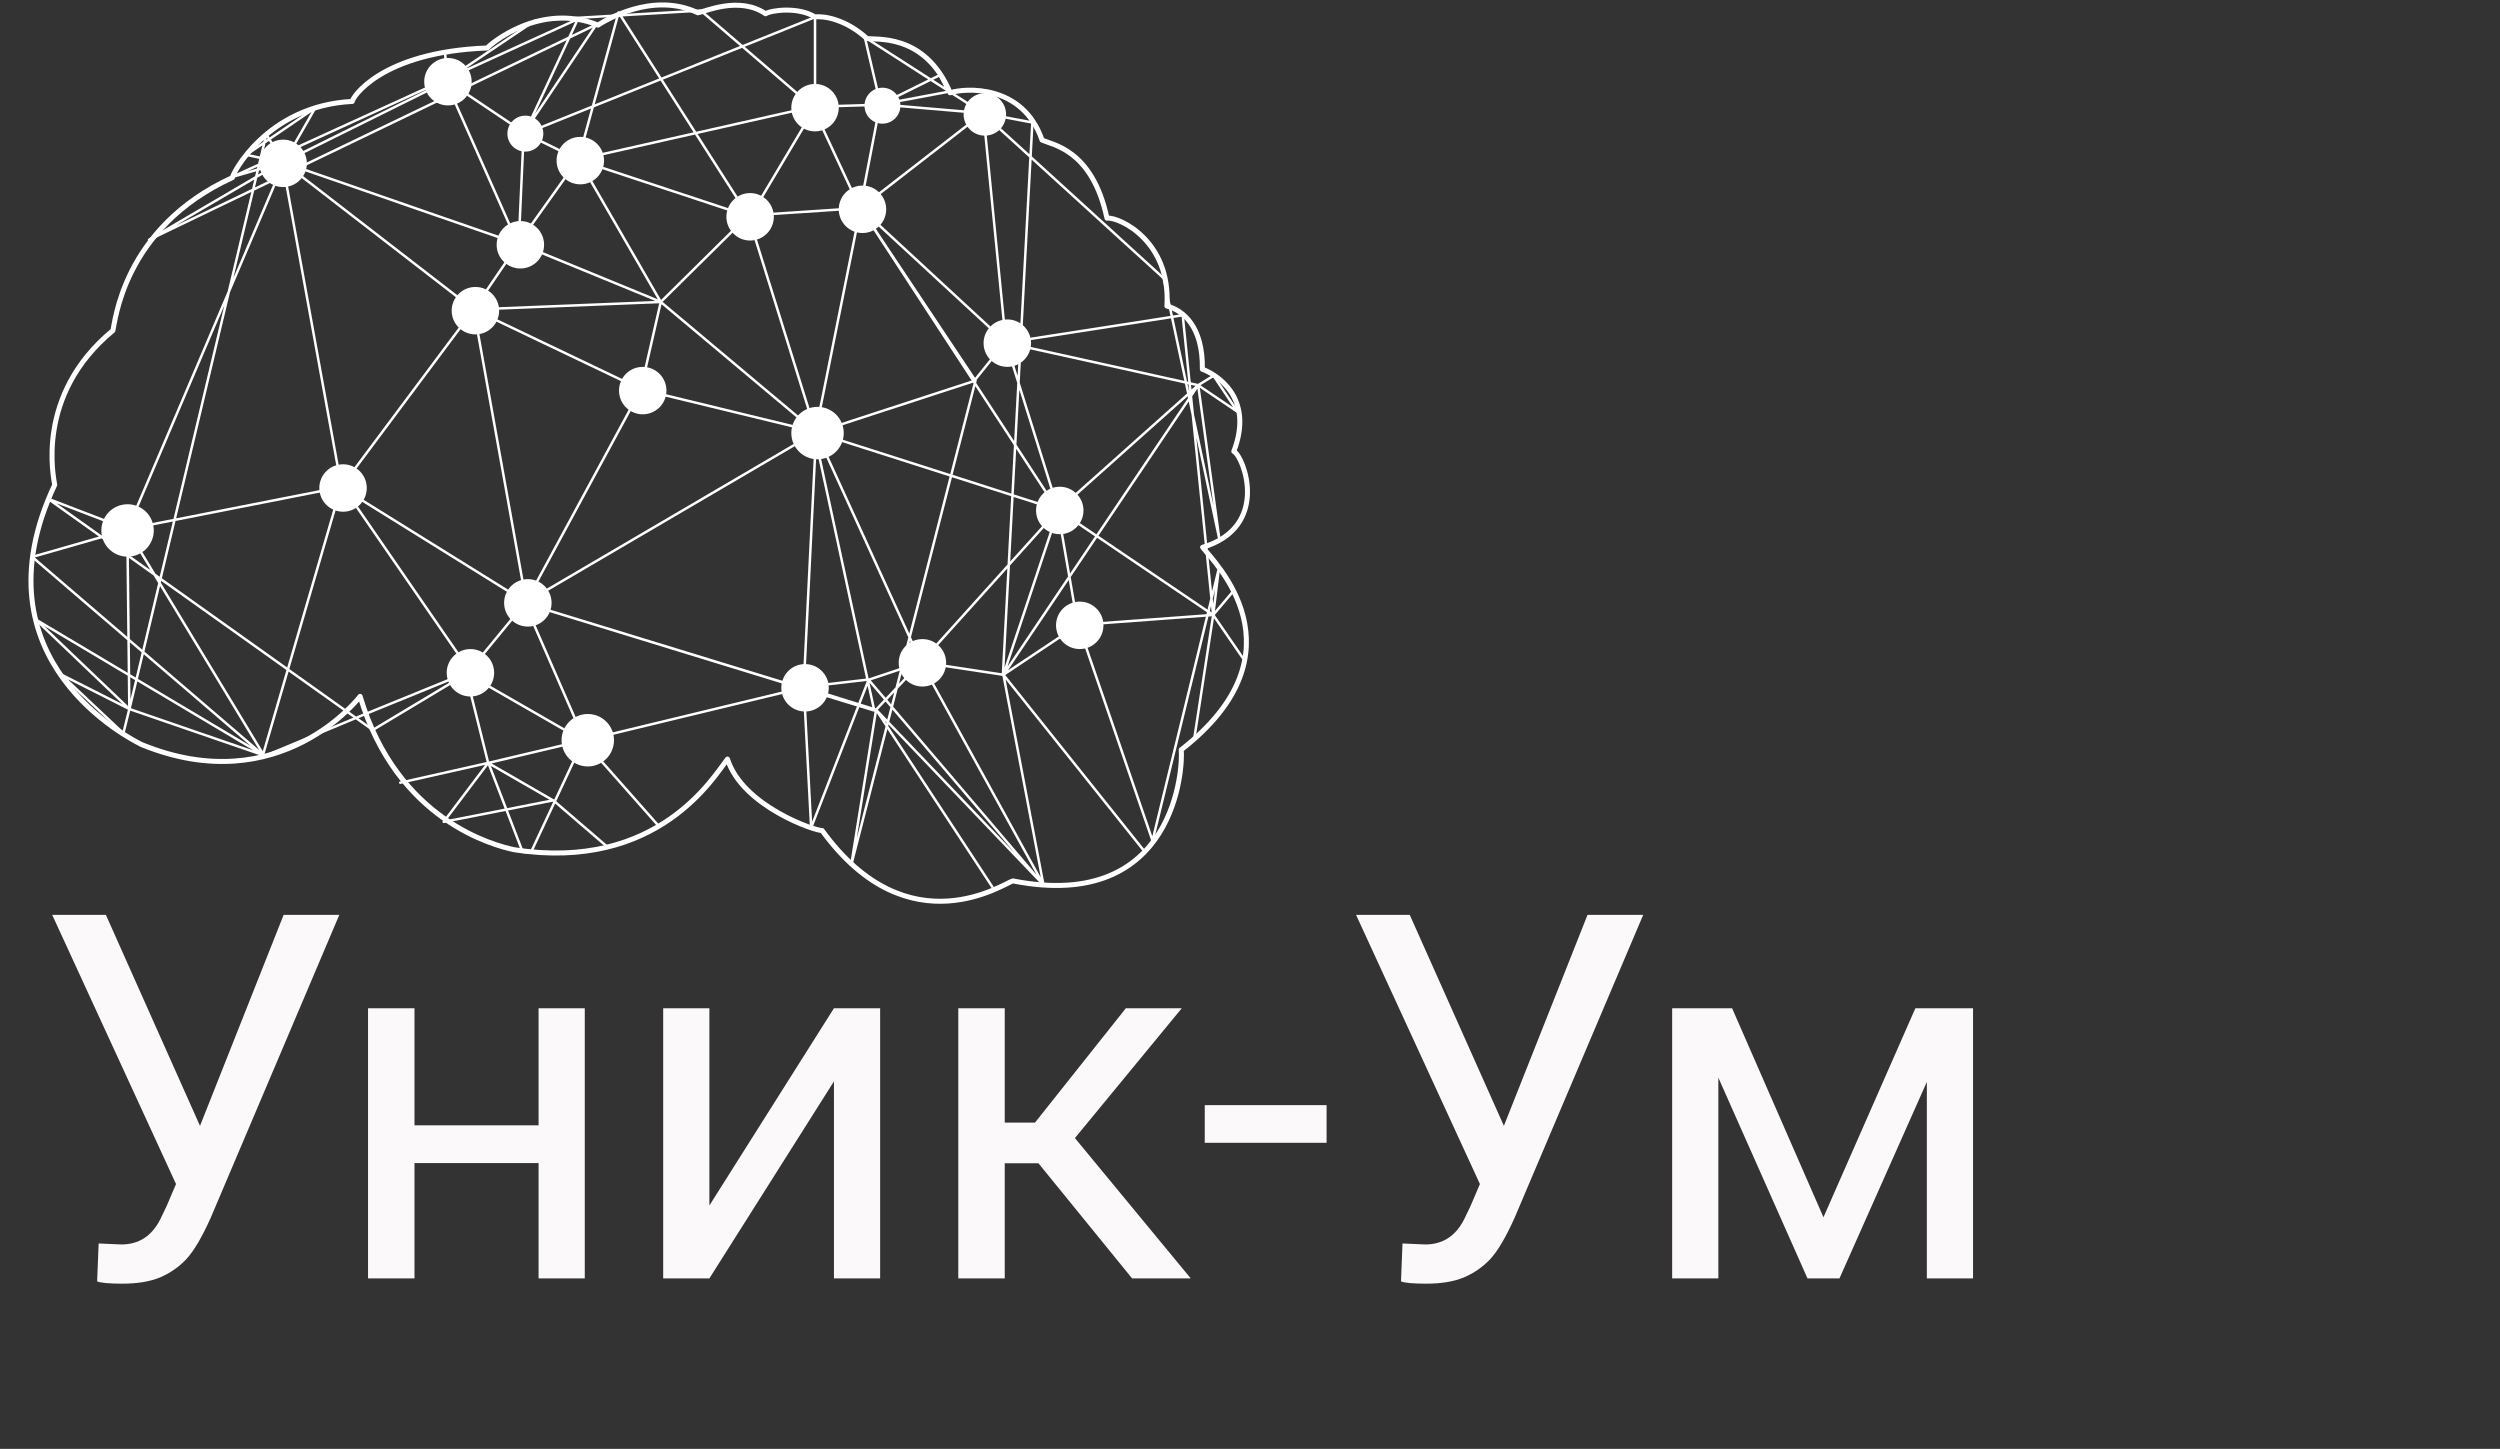 <svg width="88" height="51" viewBox="0 0 88 51" fill="none" xmlns="http://www.w3.org/2000/svg">
<rect x="0" y="0" width="88" height="51" fill="#333333" stroke="none"/>
<path d="M3.971 11.64C4.05 11.415 4.292 8.027 8.182 6.251C8.164 6.148 9.386 3.72 12.401 3.57C12.384 3.467 13.377 1.83 17.148 1.689C17.244 1.568 19.002 0.054 21.05 0.883C21.25 0.753 22.958 -0.321 24.567 0.45C24.783 0.423 26.008 -0.157 26.949 0.484C27.148 0.354 28.109 0.233 28.689 0.597C29.01 0.554 29.779 0.684 30.509 1.35C30.734 1.429 32.539 1.099 33.445 3.266C33.964 3.093 36.003 2.954 36.679 4.928C37.026 5.101 38.446 5.249 38.965 7.679C39.389 7.627 41.224 8.485 41.075 10.773C41.638 10.921 42.349 11.485 42.323 12.997C42.773 13.162 44.169 13.955 43.43 15.889C43.777 16.062 44.731 18.544 42.332 19.265C42.713 19.759 46.023 22.93 41.578 26.393C41.648 26.931 41.414 32.142 35.654 31.008C35.437 31.035 32.006 33.461 28.938 29.233C28.722 29.259 26.134 28.384 25.607 26.719C25.139 27.317 23.172 30.692 18.1 29.91C17.432 29.771 13.977 28.899 12.676 24.512C12.676 24.512 9.881 28.213 4.985 26.209C4.647 26.036 -0.993 23.264 1.926 17.067C1.898 16.858 1.212 13.911 3.974 11.635L3.971 11.64Z" stroke="white" stroke-width="0.176" stroke-miterlimit="10" stroke-linecap="round" stroke-linejoin="round"/>
<path d="M14.089 27.551L17.183 26.855L16.392 23.69L20.523 26.064L23.143 29.026M28.689 0.605V3.787L26.404 7.629L20.426 5.651L18.492 4.702L28.689 0.605ZM15.662 1.845L15.764 2.873L15.662 1.845ZM8.67 5.449L9.989 5.733L11.096 3.799L8.67 5.449ZM9.374 4.731L9.994 5.724L4.483 18.645L4.553 24.974L9.374 4.731ZM1.134 19.604L4.483 18.645L9.3 26.61L1.134 19.604ZM1.687 17.555L4.483 18.628L12.069 17.134L16.552 23.638L13.123 25.695L1.687 17.555ZM9.3 26.592L4.553 24.957L1.248 21.801L9.3 26.592ZM2.136 23.735L4.553 24.957L4.343 25.811L2.136 23.735ZM20.341 0.671L18.469 4.68L15.744 2.851L9.977 5.708L8.158 6.234L20.341 0.671ZM20.992 0.863L18.434 4.678L18.258 8.59L9.942 5.706L12.017 17.134L16.676 10.893L23.268 10.629L18.258 8.572L16.676 10.893L18.521 21.177L22.565 13.705L16.676 10.893L9.942 5.689L5.248 8.44L20.992 0.863ZM21.774 0.441L20.359 5.61L23.259 10.629L22.556 13.705L28.709 15.2L30.292 7.324L26.336 7.587L23.259 10.629L28.709 15.2L26.336 7.587L21.774 0.441ZM30.441 1.311L30.995 3.676L34.599 3.983L30.441 1.311ZM33.078 2.647L30.995 3.676L33.377 3.231L33.078 2.647ZM36.339 4.312L34.599 3.986L30.292 7.326L37.236 17.962L37.939 22.006L35.302 23.764L36.339 4.312ZM30.292 7.326L35.39 12.038L34.318 13.374L30.292 7.326ZM18.847 0.716L15.682 2.843L18.232 8.583L20.341 5.621L28.604 3.758L30.977 3.687L30.274 7.335L28.604 3.758L24.666 0.373L18.847 0.716ZM41.631 11.097L35.408 12.064L37.254 17.954L42.703 21.646L41.631 11.097ZM42.922 18.982L42.176 13.559L35.408 12.064L34.616 4.012L40.963 9.796L42.922 18.982ZM43.565 14.499L42.176 13.559L42.718 13.226L43.565 14.499ZM42.176 13.559L37.254 17.954L35.32 23.755L42.176 13.559ZM42.044 25.962L42.705 21.646L42.044 25.962ZM43.769 23.193L42.705 21.646L43.769 23.193ZM43.392 20.832L42.705 21.646L43.392 20.832ZM42.902 20.019L42.705 21.646L37.959 21.997L40.569 29.592L42.902 20.019ZM40.27 29.949L35.321 23.752L40.27 29.949ZM36.728 31.144L35.321 23.752L32.421 23.312L30.575 23.928L36.728 31.144ZM36.728 31.144L32.421 23.312L30.838 24.982L36.728 31.144ZM34.979 31.294L30.838 24.982L34.979 31.294ZM36.728 31.144L30.838 24.982L36.728 31.144ZM29.965 30.441L30.838 24.982L28.289 24.191L28.729 15.225L37.255 17.95L32.421 23.312L28.729 15.225L34.337 13.397L29.965 30.441ZM28.553 29.131L28.294 24.183L30.579 23.919L28.553 29.131ZM12.823 25.149L16.488 23.655L18.51 21.194L12.005 17.15L9.236 26.644L12.823 25.149ZM18.466 21.229L20.576 26.064L28.223 24.218L18.466 21.229L28.663 15.252L30.773 25.009L18.466 21.229ZM21.367 29.799L19.477 28.173L21.367 29.799ZM18.396 29.984L17.192 26.855L20.532 26.064L18.686 30.01L18.396 29.984ZM15.618 28.929L17.183 26.855L19.468 28.173L15.618 28.929Z" stroke="white" stroke-width="0.088" stroke-miterlimit="10" stroke-linecap="round" stroke-linejoin="round"/>
<path d="M4.49 19.551C4.975 19.551 5.369 19.157 5.369 18.672C5.369 18.186 4.975 17.793 4.49 17.793C4.004 17.793 3.611 18.186 3.611 18.672C3.611 19.157 4.004 19.551 4.49 19.551Z" fill="white" stroke="white" stroke-width="0.088" stroke-miterlimit="10" stroke-linecap="round" stroke-linejoin="round"/>
<path d="M12.076 17.969C12.513 17.969 12.867 17.614 12.867 17.178C12.867 16.741 12.513 16.387 12.076 16.387C11.639 16.387 11.284 16.741 11.284 17.178C11.284 17.614 11.639 17.969 12.076 17.969Z" fill="white" stroke="white" stroke-width="0.088" stroke-miterlimit="10" stroke-linecap="round" stroke-linejoin="round"/>
<path d="M16.559 24.473C16.996 24.473 17.35 24.119 17.35 23.682C17.35 23.245 16.996 22.891 16.559 22.891C16.122 22.891 15.768 23.245 15.768 23.682C15.768 24.119 16.122 24.473 16.559 24.473Z" fill="white" stroke="white" stroke-width="0.088" stroke-miterlimit="10" stroke-linecap="round" stroke-linejoin="round"/>
<path d="M20.69 26.935C21.176 26.935 21.569 26.541 21.569 26.055C21.569 25.57 21.176 25.177 20.69 25.177C20.205 25.177 19.811 25.57 19.811 26.055C19.811 26.541 20.205 26.935 20.69 26.935Z" fill="white" stroke="white" stroke-width="0.088" stroke-miterlimit="10" stroke-linecap="round" stroke-linejoin="round"/>
<path d="M18.58 22.012C19.017 22.012 19.372 21.658 19.372 21.221C19.372 20.784 19.017 20.43 18.58 20.43C18.143 20.43 17.789 20.784 17.789 21.221C17.789 21.658 18.143 22.012 18.58 22.012Z" fill="white" stroke="white" stroke-width="0.088" stroke-miterlimit="10" stroke-linecap="round" stroke-linejoin="round"/>
<path d="M16.735 11.727C17.171 11.727 17.526 11.373 17.526 10.936C17.526 10.499 17.171 10.145 16.735 10.145C16.298 10.145 15.943 10.499 15.943 10.936C15.943 11.373 16.298 11.727 16.735 11.727Z" fill="white" stroke="white" stroke-width="0.088" stroke-miterlimit="10" stroke-linecap="round" stroke-linejoin="round"/>
<path d="M22.624 14.54C23.061 14.54 23.415 14.186 23.415 13.749C23.415 13.312 23.061 12.958 22.624 12.958C22.187 12.958 21.833 13.312 21.833 13.749C21.833 14.186 22.187 14.54 22.624 14.54Z" fill="white" stroke="white" stroke-width="0.088" stroke-miterlimit="10" stroke-linecap="round" stroke-linejoin="round"/>
<path d="M9.966 6.541C10.403 6.541 10.757 6.187 10.757 5.75C10.757 5.313 10.403 4.959 9.966 4.959C9.529 4.959 9.175 5.313 9.175 5.75C9.175 6.187 9.529 6.541 9.966 6.541Z" fill="white" stroke="white" stroke-width="0.088" stroke-miterlimit="10" stroke-linecap="round" stroke-linejoin="round"/>
<path d="M18.317 9.407C18.754 9.407 19.108 9.053 19.108 8.616C19.108 8.179 18.754 7.825 18.317 7.825C17.88 7.825 17.526 8.179 17.526 8.616C17.526 9.053 17.88 9.407 18.317 9.407Z" fill="white" stroke="white" stroke-width="0.088" stroke-miterlimit="10" stroke-linecap="round" stroke-linejoin="round"/>
<path d="M28.777 16.123C29.263 16.123 29.656 15.729 29.656 15.244C29.656 14.758 29.263 14.365 28.777 14.365C28.292 14.365 27.898 14.758 27.898 15.244C27.898 15.729 28.292 16.123 28.777 16.123Z" fill="white" stroke="white" stroke-width="0.088" stroke-miterlimit="10" stroke-linecap="round" stroke-linejoin="round"/>
<path d="M28.338 25.001C28.774 25.001 29.129 24.647 29.129 24.21C29.129 23.773 28.774 23.419 28.338 23.419C27.901 23.419 27.546 23.773 27.546 24.21C27.546 24.647 27.901 25.001 28.338 25.001Z" fill="white" stroke="white" stroke-width="0.088" stroke-miterlimit="10" stroke-linecap="round" stroke-linejoin="round"/>
<path d="M32.469 24.122C32.906 24.122 33.26 23.768 33.26 23.331C33.26 22.894 32.906 22.54 32.469 22.54C32.032 22.54 31.678 22.894 31.678 23.331C31.678 23.768 32.032 24.122 32.469 24.122Z" fill="white" stroke="white" stroke-width="0.088" stroke-miterlimit="10" stroke-linecap="round" stroke-linejoin="round"/>
<path d="M38.007 22.803C38.444 22.803 38.798 22.449 38.798 22.012C38.798 21.575 38.444 21.221 38.007 21.221C37.57 21.221 37.216 21.575 37.216 22.012C37.216 22.449 37.57 22.803 38.007 22.803Z" fill="white" stroke="white" stroke-width="0.088" stroke-miterlimit="10" stroke-linecap="round" stroke-linejoin="round"/>
<path d="M37.304 18.76C37.74 18.76 38.095 18.405 38.095 17.969C38.095 17.532 37.74 17.177 37.304 17.177C36.867 17.177 36.513 17.532 36.513 17.969C36.513 18.405 36.867 18.76 37.304 18.76Z" fill="white" stroke="white" stroke-width="0.088" stroke-miterlimit="10" stroke-linecap="round" stroke-linejoin="round"/>
<path d="M35.458 12.87C35.895 12.87 36.249 12.516 36.249 12.079C36.249 11.642 35.895 11.288 35.458 11.288C35.021 11.288 34.666 11.642 34.666 12.079C34.666 12.516 35.021 12.87 35.458 12.87Z" fill="white" stroke="white" stroke-width="0.088" stroke-miterlimit="10" stroke-linecap="round" stroke-linejoin="round"/>
<path d="M30.359 8.159C30.796 8.159 31.15 7.804 31.15 7.368C31.15 6.931 30.796 6.576 30.359 6.576C29.922 6.576 29.568 6.931 29.568 7.368C29.568 7.804 29.922 8.159 30.359 8.159Z" fill="white" stroke="white" stroke-width="0.088" stroke-miterlimit="10" stroke-linecap="round" stroke-linejoin="round"/>
<path d="M26.404 8.423C26.841 8.423 27.195 8.068 27.195 7.631C27.195 7.195 26.841 6.84 26.404 6.84C25.967 6.84 25.613 7.195 25.613 7.631C25.613 8.068 25.967 8.423 26.404 8.423Z" fill="white" stroke="white" stroke-width="0.088" stroke-miterlimit="10" stroke-linecap="round" stroke-linejoin="round"/>
<path d="M20.426 6.445C20.863 6.445 21.218 6.09 21.218 5.653C21.218 5.216 20.863 4.862 20.426 4.862C19.989 4.862 19.635 5.216 19.635 5.653C19.635 6.09 19.989 6.445 20.426 6.445Z" fill="white" stroke="white" stroke-width="0.088" stroke-miterlimit="10" stroke-linecap="round" stroke-linejoin="round"/>
<path d="M28.689 4.581C29.126 4.581 29.48 4.227 29.48 3.79C29.48 3.353 29.126 2.999 28.689 2.999C28.252 2.999 27.898 3.353 27.898 3.79C27.898 4.227 28.252 4.581 28.689 4.581Z" fill="white" stroke="white" stroke-width="0.088" stroke-miterlimit="10" stroke-linecap="round" stroke-linejoin="round"/>
<path d="M15.768 3.667C16.204 3.667 16.559 3.313 16.559 2.876C16.559 2.439 16.204 2.085 15.768 2.085C15.331 2.085 14.976 2.439 14.976 2.876C14.976 3.313 15.331 3.667 15.768 3.667Z" fill="white" stroke="white" stroke-width="0.088" stroke-miterlimit="10" stroke-linecap="round" stroke-linejoin="round"/>
<path d="M18.492 5.293C18.818 5.293 19.081 5.029 19.081 4.704C19.081 4.379 18.818 4.115 18.492 4.115C18.167 4.115 17.904 4.379 17.904 4.704C17.904 5.029 18.167 5.293 18.492 5.293Z" fill="white" stroke="white" stroke-width="0.088" stroke-miterlimit="10" stroke-linecap="round" stroke-linejoin="round"/>
<path d="M31.062 4.309C31.388 4.309 31.651 4.045 31.651 3.72C31.651 3.395 31.388 3.131 31.062 3.131C30.737 3.131 30.474 3.395 30.474 3.72C30.474 4.045 30.737 4.309 31.062 4.309Z" fill="white" stroke="white" stroke-width="0.088" stroke-miterlimit="10" stroke-linecap="round" stroke-linejoin="round"/>
<path d="M34.666 4.731C35.055 4.731 35.37 4.416 35.37 4.027C35.37 3.639 35.055 3.324 34.666 3.324C34.278 3.324 33.963 3.639 33.963 4.027C33.963 4.416 34.278 4.731 34.666 4.731Z" fill="white" stroke="white" stroke-width="0.088" stroke-miterlimit="10" stroke-linecap="round" stroke-linejoin="round"/>
<path d="M7.04 39.63L9.984 32.203H11.944L7.418 42.864C7.113 43.544 6.829 44.027 6.565 44.315C6.302 44.596 5.991 44.812 5.634 44.965C5.282 45.111 4.84 45.185 4.307 45.185C3.844 45.185 3.548 45.158 3.419 45.105L3.472 43.77L4.271 43.805C4.887 43.805 5.344 43.509 5.643 42.917L5.862 42.46L6.196 41.678L1.837 32.203H3.727L7.04 39.63ZM20.584 45H18.958V40.94H14.59V45H12.955V35.49H14.59V39.612H18.958V35.49H20.584V45ZM29.355 35.49H30.981V45H29.355V38.065L24.97 45H23.344V35.49H24.97V42.434L29.355 35.49ZM36.554 40.948H35.367V45H33.732V35.49H35.367V39.516H36.431L39.63 35.49H41.599L37.837 40.06L41.915 45H39.85L36.554 40.948ZM46.696 40.227H42.407V38.9H46.696V40.227ZM52.937 39.63L55.881 32.203H57.841L53.315 42.864C53.01 43.544 52.726 44.027 52.462 44.315C52.198 44.596 51.888 44.812 51.53 44.965C51.179 45.111 50.736 45.185 50.203 45.185C49.74 45.185 49.444 45.158 49.315 45.105L49.368 43.77L50.168 43.805C50.783 43.805 51.24 43.509 51.539 42.917L51.759 42.46L52.093 41.678L47.733 32.203H49.623L52.937 39.63ZM64.186 42.847L67.421 35.49H69.451V45H67.825V38.083L64.749 45H63.624L60.486 37.934V45H58.86V35.49H60.97L64.186 42.847Z" fill="#FBF9F9"/>
</svg>

